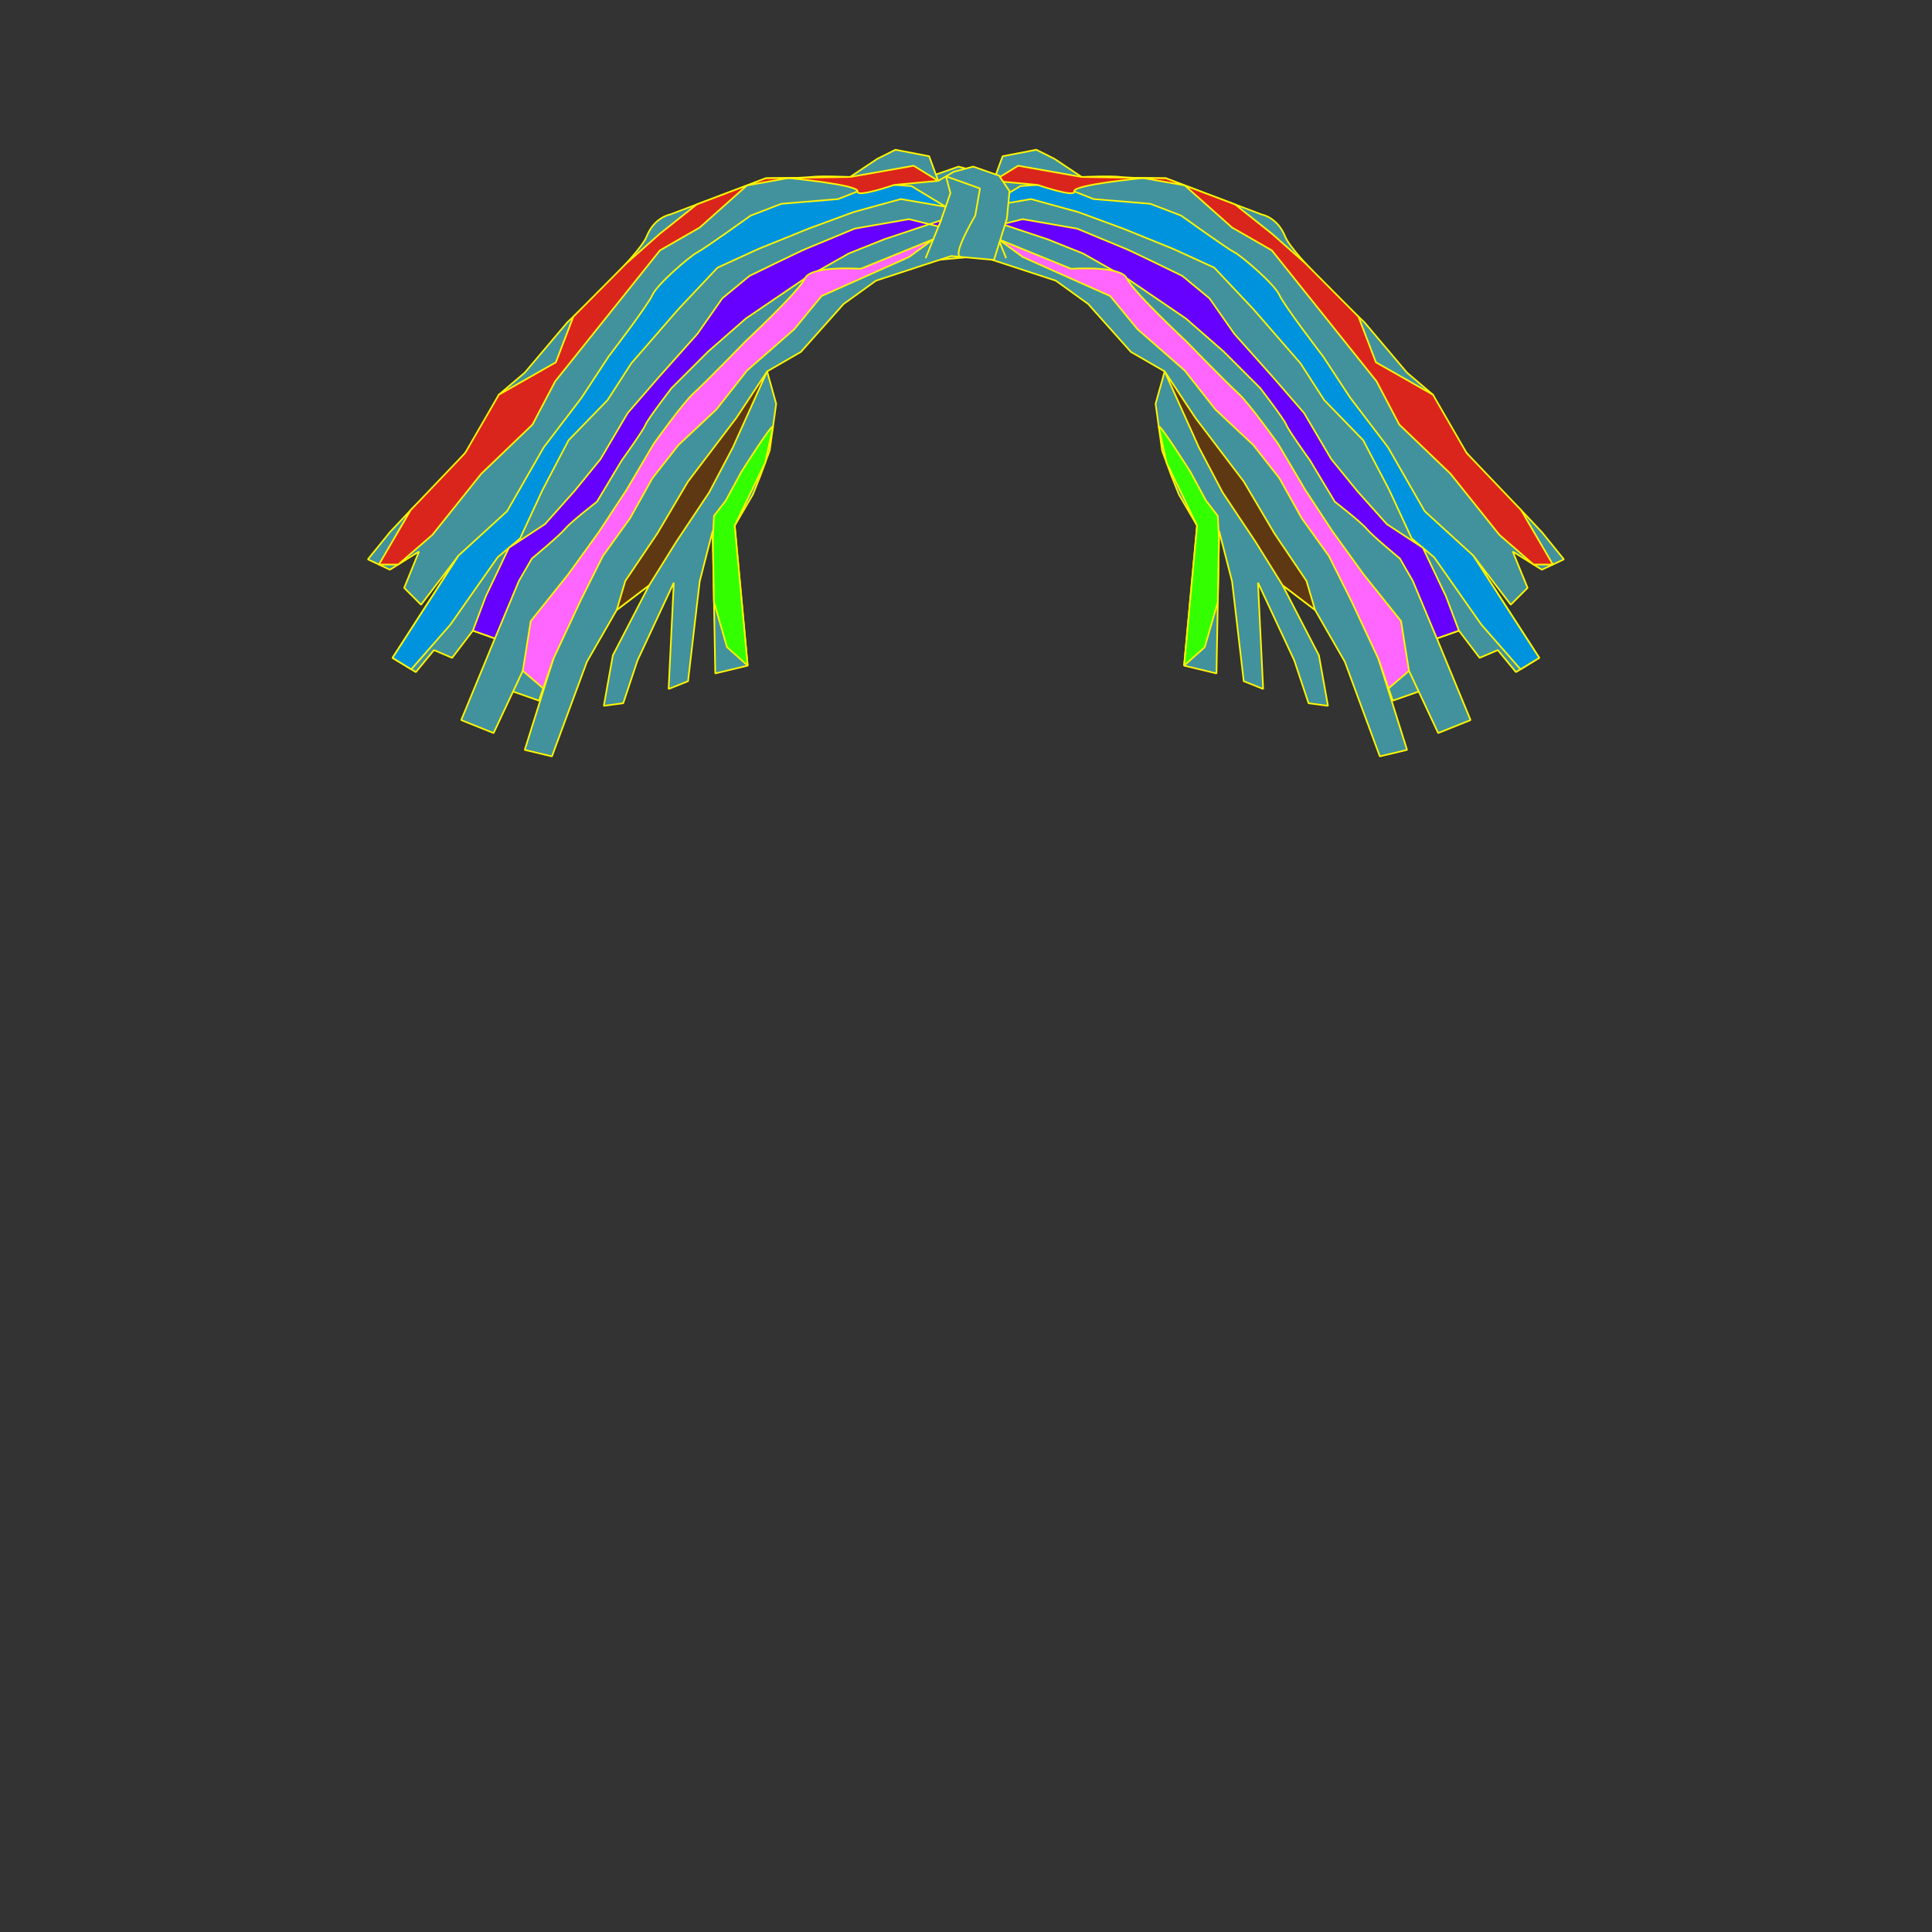 <?xml version="1.0" encoding="UTF-8"?>
<!DOCTYPE svg PUBLIC "-//W3C//DTD SVG 1.1//EN" "http://www.w3.org/Graphics/SVG/1.1/DTD/svg11.dtd">
<!-- Creator: CorelDRAW -->
<svg xmlns="http://www.w3.org/2000/svg" xml:space="preserve" width="420mm" height="420mm" style="shape-rendering:geometricPrecision; text-rendering:geometricPrecision; image-rendering:optimizeQuality; fill-rule:evenodd; clip-rule:evenodd"
viewBox="0 0 420 420">
 <rect x="0" y="0" width="420" height="420" fill="#333333" stroke="none"/>
 <defs>
  <style type="text/css">
   <![CDATA[
    .str0 {stroke:#FFF500;stroke-width:0.353;stroke-linejoin:bevel}
    .fil1 {fill:none}
    .fil2 {fill:#0093DD}
    .fil0 {fill:#42929D}
    .fil7 {fill:#DA251D}
    .fil6 {fill:#33FF00}
    .fil3 {fill:#6600FF}
    .fil4 {fill:#FF66FF}
    .fil5 {fill:#5E3812}
   ]]>
  </style>
 </defs>
 <g id="Capa_x0020_1">
  <g id="_273988048">
   <path id="_275225192" class="fil0 str0" d="M201.055 47.488l-0.564 -5.918 2.254 -3.381 5.636 -1.972 4.227 1.127 3.381 1.973 1.972 -5.354 7.327 -1.409 3.945 1.972 5.918 3.945c0,0 6.481,-0.282 8.454,0 1.972,0.282 9.863,0.282 9.863,0.282l8.172 3.1 12.681 4.79c0,0 3.381,0.564 5.072,4.79 1.691,4.227 17.189,18.598 17.189,18.598l9.299 10.99 5.636 4.79 3.381 7.89 7.89 9.581 7.89 7.608 4.509 4.79 4.79 5.918 -4.79 2.254 -6.329 -3.954 3.229 7.899 -3.663 3.663 -8.172 -10.708 14.371 22.261 -5.072 3.1 -3.945 -4.79 -3.945 1.691 -4.509 -5.918 -4.79 1.691 7.327 17.753 -7.045 2.818 -8.454 -18.035 4.227 9.017 -5.636 1.972 -3.1 -9.017 6.199 19.725 -5.918 1.409 -7.608 -20.571 -6.481 -11.272 -7.045 -5.354 7.89 15.217 1.972 10.99 -4.227 -0.564 -3.1 -9.299 -7.89 -16.907 1.127 23.107 -4.227 -1.691 -2.536 -21.698 -2.818 -10.99 -0.564 30.997 -7.045 -1.691 2.818 -30.433 -3.945 -6.763 -1.691 -4.227 -1.972 -5.354 -1.409 -10.144 1.973 -7.045 -7.327 -4.227 -9.299 -10.426 -7.045 -5.072 -16.344 -5.354 -9.299 0.845 -2.818 -9.017z"/>
   <path id="_275225168" class="fil1 str0" d="M211.068 55.852c2.104,-0.191 -3.129,-8.976 -3.129,-8.976l-1.028 -5.911 7.388 -2.634"/>
   <polyline id="_275225264" class="fil1 str0" points="218.734,56.128 215.393,47.903 213.336,41.992 214.299,38.33 "/>
   <path id="_275224976" class="fil2 str0" d="M214.364 44.948l7.453 -4.498 7.453 -0.514 8.481 3.341 12.336 1.028 6.682 2.57c0,0 10.024,7.196 11.566,7.967 1.542,0.771 8.738,6.939 9.767,9.252 1.028,2.313 9.509,13.365 9.509,13.365l5.911 8.995 8.224 10.794 7.967 13.879 10.536 9.626 14.371 22.261 -4.072 2.488 -8.499 -9.702 -10.28 -14.65 -4.883 -4.112 -4.883 -10.537 -5.654 -10.794 -8.481 -8.738 -5.14 -7.967 -10.28 -11.822 -8.481 -8.995 -8.995 -4.112 -10.794 -4.369 -9.767 -3.598 -10.28 -2.827 -9.766 1.671z"/>
   <path id="_273989632" class="fil3 str0" d="M215.93 49.227l6.402 -1.581 11.822 2.056c0,0 9.252,3.855 10.537,4.369 1.285,0.514 12.336,5.911 12.336,5.911l5.911 4.883 5.397 7.71 8.481 9.509 6.682 7.71 5.911 10.023 5.654 6.939 6.425 7.196 7.839 5.14 5.012 10.537 2.811 7.465 -4.79 1.691 -5.216 -12.497 -2.827 -4.883c0,0 -5.911,-4.883 -7.196,-6.425 -1.285,-1.542 -6.939,-5.911 -6.939,-5.911l-5.397 -8.995c0,0 -4.626,-6.425 -5.14,-7.71 -0.514,-1.285 -5.654,-7.967 -5.654,-7.967l-7.967 -7.967 -8.224 -7.196 -12.851 -8.738 -9.509 -5.397 -7.71 -3.084 -12.336 -4.112 0.538 1.324z"/>
   <path id="_273990304" class="fil4 str0" d="M217.063 52.016l15.806 6.425c0,0 10.794,-0.771 12.08,2.056 1.285,2.827 12.851,13.622 12.851,13.622 0,0 8.995,9.252 11.309,11.309 2.313,2.056 8.738,11.052 8.738,11.052l5.911 10.023 5.911 8.995 6.682 9.252 8.224 10.28 1.728 10.803 -4.439 3.815 -2.183 -6.351 -5.901 -12.636 -4.883 -9.766 -5.911 -8.224 -4.883 -8.738 -5.654 -7.196 -8.224 -7.71 -6.682 -8.481 -10.28 -8.995 -5.911 -7.196 -6.939 -3.084 -12.079 -5.397 -5.269 -3.855z"/>
   <polygon id="_273989992" class="fil5 str0" points="253.186,80.74 259.856,90.824 270.393,104.703 277.075,116.011 284.015,126.292 285.874,132.589 278.829,127.235 272.963,117.81 265.767,107.016 260.627,97.249 "/>
   <path id="_273989968" class="fil6 str0" d="M251.918 92.857c-0.207,-1.494 6.909,9.79 6.909,9.79l3.341 6.168 2.57 3.341 0.253 4.893 -0.252 13.849 -2.828 9.786 -4.499 4.021 0.564 -6.085 1.731 -18.697 0.523 -5.652 -6.622 -13.667 -1.691 -7.749z"/>
   <path id="_273989800" class="fil7 str0" d="M215.99 39.316l9.555 0.876c0,0 8.3,2.858 7.967,1.414 -0.333,-1.445 15.021,-2.902 15.021,-2.902l9.021 1.598 10.285 9.158 8.65 4.971 6.955 8.695 7.642 9.554 8.165 10.207 4.939 9.406 11.143 10.699 4.536 5.671 6.075 7.595 7.444 6.473 4.194 -0.004 -6.904 -11.835 -11.835 -12.399 -7.327 -12.681 -12.399 -7.045 -3.803 -9.924 -11.494 -11.561 -7.247 -6.412 -8.075 -6.426 -15.032 -5.691 -18.316 -0.282 -13.815 -2.439 -5.347 3.284z"/>
   <path id="_273990088" class="fil0 str0" d="M218.896 47.488l0.564 -5.918 -2.254 -3.381 -5.636 -1.972 -4.227 1.127 -3.381 1.973 -1.973 -5.354 -7.327 -1.409 -3.945 1.972 -5.918 3.945c0,0 -6.481,-0.282 -8.454,0 -1.972,0.282 -9.863,0.282 -9.863,0.282l-8.172 3.1 -12.681 4.79c0,0 -3.381,0.564 -5.072,4.79 -1.691,4.227 -17.189,18.598 -17.189,18.598l-9.299 10.99 -5.636 4.79 -3.381 7.89 -7.89 9.581 -7.89 7.608 -4.509 4.79 -4.79 5.918 4.79 2.254 6.329 -3.954 -3.229 7.899 3.663 3.663 8.172 -10.708 -14.371 22.261 5.072 3.1 3.945 -4.79 3.945 1.691 4.509 -5.918 4.79 1.691 -7.327 17.753 7.045 2.818 8.454 -18.035 -4.227 9.017 5.636 1.972 3.1 -9.017 -6.199 19.725 5.918 1.409 7.608 -20.571 6.481 -11.272 7.045 -5.354 -7.89 15.217 -1.972 10.99 4.227 -0.564 3.1 -9.299 7.89 -16.907 -1.127 23.107 4.227 -1.691 2.536 -21.698 2.818 -10.99 0.564 30.997 7.045 -1.691 -2.818 -30.433 3.945 -6.763 1.691 -4.227 1.973 -5.354 1.409 -10.144 -1.972 -7.045 7.327 -4.227 9.299 -10.426 7.045 -5.072 16.344 -5.354 9.299 0.845 2.818 -9.017z"/>
   <path id="_273989344" class="fil1 str0" d="M208.882 55.852c-2.103,-0.191 3.129,-8.976 3.129,-8.976l1.028 -5.911 -7.388 -2.634"/>
   <polyline id="_273988096" class="fil1 str0" points="201.217,56.128 204.558,47.903 206.614,41.992 205.651,38.33 "/>
   <path id="_273988744" class="fil2 str0" d="M205.586 44.948l-7.453 -4.498 -7.453 -0.514 -8.481 3.341 -12.337 1.028 -6.682 2.57c0,0 -10.023,7.196 -11.566,7.967 -1.542,0.771 -8.738,6.939 -9.766,9.252 -1.028,2.313 -9.509,13.365 -9.509,13.365l-5.911 8.995 -8.224 10.794 -7.967 13.879 -10.536 9.626 -14.371 22.261 4.072 2.488 8.5 -9.702 10.28 -14.65 4.883 -4.112 4.883 -10.537 5.654 -10.794 8.481 -8.738 5.14 -7.967 10.28 -11.822 8.481 -8.995 8.995 -4.112 10.794 -4.369 9.766 -3.598 10.28 -2.827 9.766 1.671z"/>
   <path id="_273988816" class="fil3 str0" d="M204.02 49.227l-6.402 -1.581 -11.822 2.056c0,0 -9.252,3.855 -10.537,4.369 -1.285,0.514 -12.337,5.911 -12.337,5.911l-5.911 4.883 -5.397 7.71 -8.481 9.509 -6.682 7.71 -5.911 10.023 -5.654 6.939 -6.425 7.196 -7.839 5.14 -5.012 10.537 -2.811 7.465 4.79 1.691 5.216 -12.497 2.827 -4.883c0,0 5.911,-4.883 7.196,-6.425 1.285,-1.542 6.939,-5.911 6.939,-5.911l5.397 -8.995c0,0 4.626,-6.425 5.14,-7.71 0.514,-1.285 5.654,-7.967 5.654,-7.967l7.967 -7.967 8.224 -7.196 12.851 -8.738 9.509 -5.397 7.71 -3.084 12.337 -4.112 -0.538 1.324z"/>
   <path id="_273988120" class="fil4 str0" d="M202.887 52.016l-15.806 6.425c0,0 -10.794,-0.771 -12.079,2.056 -1.285,2.827 -12.851,13.622 -12.851,13.622 0,0 -8.995,9.252 -11.309,11.309 -2.313,2.056 -8.738,11.052 -8.738,11.052l-5.911 10.023 -5.911 8.995 -6.682 9.252 -8.224 10.28 -1.728 10.803 4.439 3.815 2.183 -6.351 5.901 -12.636 4.883 -9.766 5.911 -8.224 4.883 -8.738 5.654 -7.196 8.224 -7.71 6.682 -8.481 10.28 -8.995 5.911 -7.196 6.939 -3.084 12.08 -5.397 5.269 -3.855z"/>
   <polygon id="_273988624" class="fil5 str0" points="166.764,80.74 160.095,90.824 149.557,104.703 142.875,116.011 135.936,126.292 134.077,132.589 141.121,127.235 146.987,117.81 154.184,107.016 159.324,97.249 "/>
   <path id="_273988504" class="fil6 str0" d="M168.032 92.857c0.207,-1.494 -6.909,9.79 -6.909,9.79l-3.341 6.168 -2.57 3.341 -0.253 4.893 0.252 13.849 2.828 9.786 4.499 4.021 -0.564 -6.085 -1.731 -18.697 -0.523 -5.652 6.622 -13.667 1.691 -7.749z"/>
   <path id="_273987448" class="fil7 str0" d="M203.961 39.316l-9.555 0.876c0,0 -8.3,2.858 -7.967,1.414 0.333,-1.445 -15.021,-2.902 -15.021,-2.902l-9.021 1.598 -10.285 9.158 -8.65 4.971 -6.955 8.695 -7.642 9.554 -8.165 10.207 -4.939 9.406 -11.143 10.699 -4.536 5.671 -6.075 7.595 -7.444 6.473 -4.194 -0.004 6.904 -11.835 11.835 -12.399 7.327 -12.681 12.399 -7.045 3.802 -9.924 11.494 -11.561 7.247 -6.412 8.075 -6.426 15.032 -5.691 18.316 -0.282 13.815 -2.439 5.347 3.284z"/>
  </g>
 </g>
</svg>
